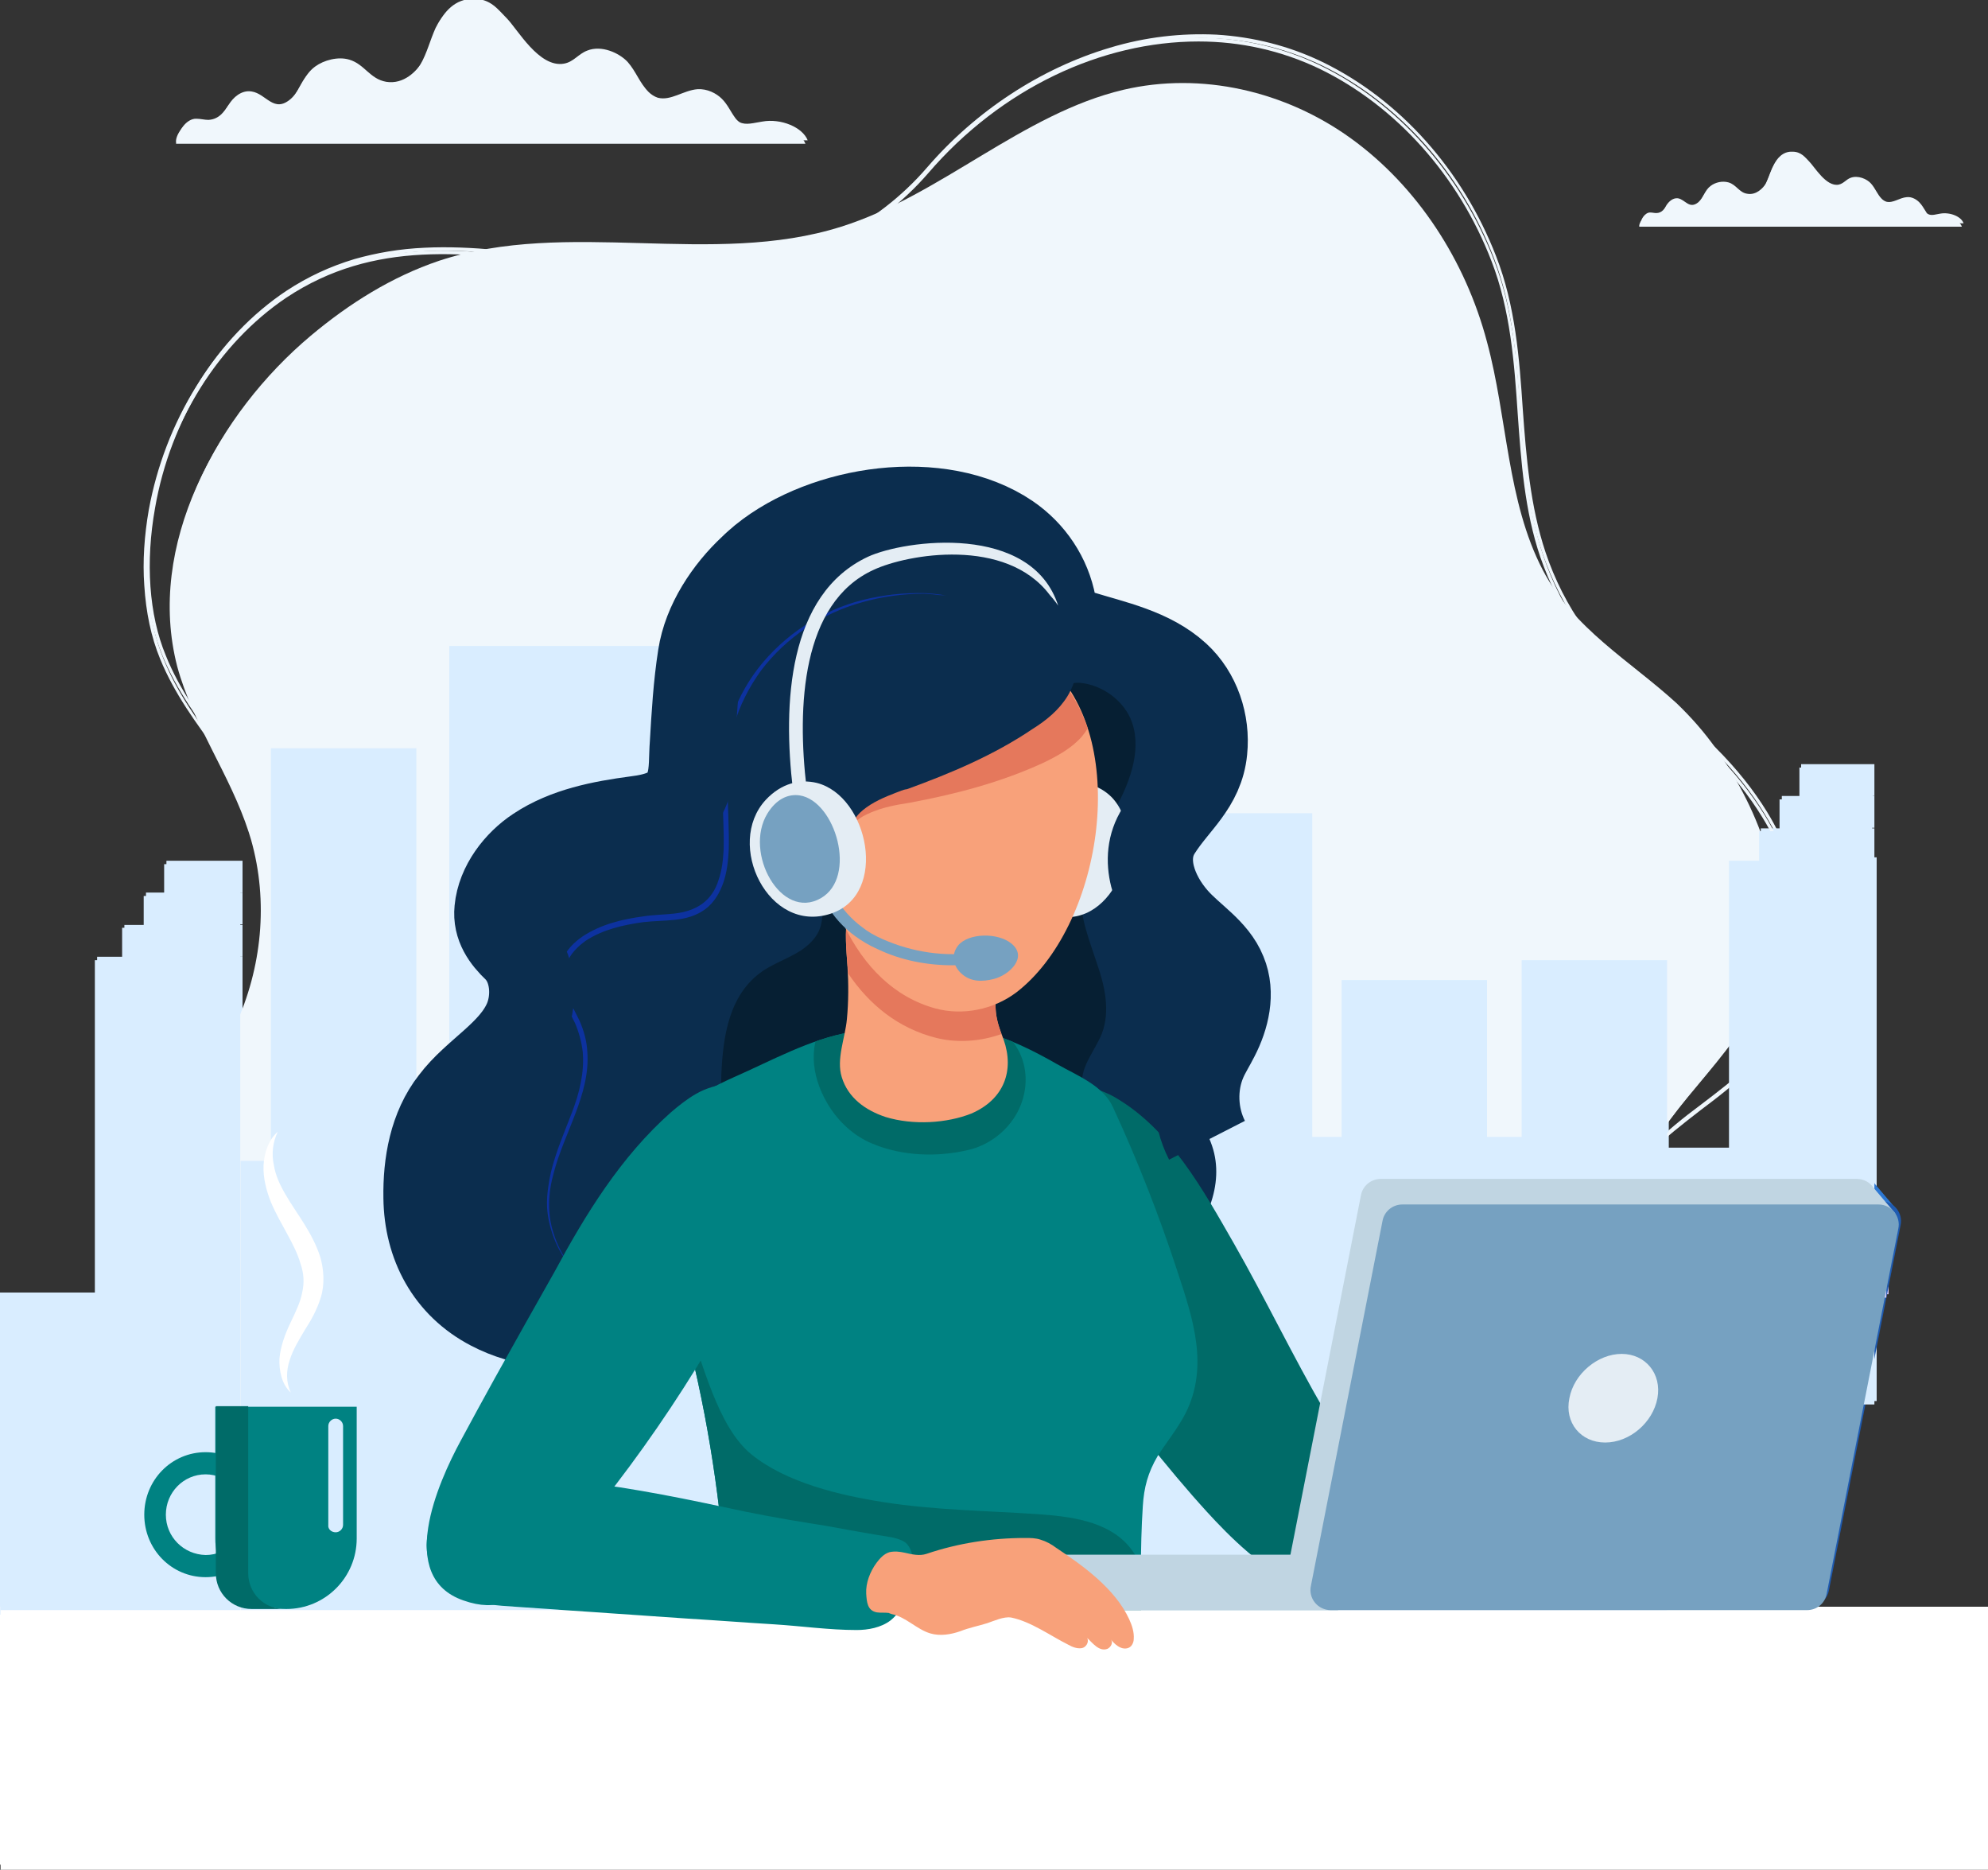 <?xml version="1.0" encoding="utf-8"?>
<!-- Generator: Adobe Illustrator 24.1.2, SVG Export Plug-In . SVG Version: 6.00 Build 0)  -->
<svg version="1.1" xmlns="http://www.w3.org/2000/svg" xmlns:xlink="http://www.w3.org/1999/xlink" x="0px" y="0px"
	 viewBox="0 0 350 329.1" style="enable-background:new 0 0 350 329.1;" xml:space="preserve">
<rect x="0" y="0" width="350" height="329.1" fill="#333333" stroke="none"/>
<style type="text/css">
	.st0{fill:#F0F7FC;}
	.st1{fill:#D9EDFF;}
	.st2{fill:#DBCDFE;}
	.st3{fill:#0B2D4E;}
	.st4{fill:#0D329F;}
	.st5{fill:#061F33;}
	.st6{fill:#5745AD;}
	.st7{fill:#6750B8;}
	.st8{clip-path:url(#SVGID_3_);fill:#5745AD;}
	.st9{clip-path:url(#SVGID_5_);fill:#5745AD;}
	.st10{fill:#2D78D3;}
	.st11{fill:none;stroke:#0B2D4E;stroke-width:15;stroke-miterlimit:10;}
	.st12{fill:#F8A17A;}
	.st13{fill:#E5785C;}
	.st14{fill:#1F5BB1;}
	.st15{fill:#FFFFFF;}
	.st16{fill:#AFCBF6;}
	.st17{fill:#3F91AC;}
	.st18{fill:#006B68;}
	.st19{clip-path:url(#SVGID_7_);fill:#006B68;}
	.st20{fill:#E4EDF4;}
	.st21{fill:#008282;}
	.st22{fill:#76A1C1;}
	.st23{fill:#C0D5E2;}
</style>
<g id="Calque_2_1_">
	<g>
		<path class="st0" d="M101.7,276.9l0.3-0.5c-8.9-5.2-19.2-5.6-29.2-6c-4.1-0.2-8.3-0.3-12.3-0.8c-18.8-2.3-32.6-14.4-37-32.3
			c-4-16.4,0.5-33.9,11.7-45.7c0.6-0.6,1.2-1.2,1.7-1.8c3.9-4.1,7.9-8.3,10.8-13.2c1.8-3.1,3-6.5,3.6-10.1c0.5-3.3,0.4-6.8-0.2-10.4
			c-1.1-6.5-4-13.2-8.3-19.4c-1.1-1.6-2.4-3.3-3.5-4.9c-3.8-5.1-7.7-10.4-10.1-16.4c-3-7.2-3.6-16.5-1.9-26
			C30,73.8,38.8,59.7,50.8,51.8c15.5-10.3,31.9-8,49.3-5.7c7.2,1,14.7,2,22,2c1.9,0,3.8-0.1,5.7-0.2c3.4-0.3,6.7-0.9,10-1.8
			c3.3-0.9,6.5-2.1,9.6-3.6c6.3-3.1,11.9-7.4,16.4-12.6c12.9-15,30.6-23.2,47.6-23.2c7.4,0,14.6,1.6,21.3,4.8
			c13.4,6.5,24.5,18.8,30.3,33.9c3.3,8.5,4,17.8,4.6,26.8c0.6,8.4,1.2,17.1,4,25.3c1.6,4.6,3.9,9.2,6.7,13.2
			c3,4.3,6.5,7.8,10.3,10.5c10.3,7.3,17.4,14.4,22.1,22.1c6.9,11.2,8.4,24.5,4,34.7c-3.1,7.3-9.3,11.9-15.2,16.4
			c-3.1,2.3-6.2,4.8-8.9,7.5c-3,3.1-5.1,6.3-6.4,9.8c-1.1,2.9-1.6,6.2-1.5,10.2c0,4.6,0.9,9.4,1.7,14c1.4,7.8,2.9,15.9,0.2,23.6
			c-1.7,5.1-6,8.7-12.8,10.9c-4.8,1.5-10.6,2.3-17.8,2.4c-2.1,0-4.3,0-6.5,0c-8.4-0.1-17-0.1-25,2.7l0.2,0.6
			c7.8-2.8,16.4-2.7,24.7-2.7c2.1,0,4.3,0,6.5,0c7.3-0.1,13.2-0.9,18-2.5c7-2.3,11.4-6.1,13.2-11.3c2.7-7.9,1.2-16-0.2-23.9
			c-0.8-4.6-1.7-9.3-1.7-13.9c0-3.9,0.5-7.2,1.5-10c2.8-7.6,8.8-12.1,15.1-17c6-4.5,12.1-9.3,15.4-16.7c1.2-2.7,2-5.7,2.3-8.8
			c0.3-2.9,0.3-6-0.1-9.1c-0.8-5.9-3-11.9-6.3-17.3c-4.8-7.8-11.9-14.9-22.3-22.3c-7.4-5.2-13.5-13.8-16.7-23.4
			c-2.7-8.1-3.4-16.8-4-25.1c-0.6-9-1.3-18.3-4.7-27c-5.9-15.2-17-27.6-30.6-34.2c-5.8-2.8-12.1-4.4-18.6-4.8
			c-6.2-0.3-12.5,0.4-18.8,2.3c-12.1,3.6-23.6,11.1-32.2,21.1c-8.8,10.2-21.7,16.7-35.5,17.8c-9.1,0.7-18.5-0.5-27.6-1.8
			c-8.4-1.1-17-2.3-25.3-1.9c-4.5,0.2-8.5,0.9-12.4,2c-4.3,1.3-8.2,3.1-12,5.6c-6,4-11.4,9.6-15.5,16.3c-4.1,6.6-6.9,14-8.3,21.6
			c-0.8,4.6-1.1,9.1-0.8,13.3c0.3,4.8,1.2,9.1,2.8,13c2.5,6.1,6.4,11.4,10.2,16.5c1.2,1.6,2.4,3.2,3.5,4.9
			c9.5,13.5,11.3,28.2,4.9,39.2c-2.8,4.9-6.9,9.1-10.7,13.1c-0.6,0.6-1.1,1.2-1.7,1.8c-5.6,5.9-9.7,13.4-11.8,21.6
			c-2,8.1-2.1,16.6-0.1,24.6c1.1,4.5,2.8,8.8,5.1,12.6c2.3,3.7,5.1,7.1,8.3,9.9c6.5,5.6,14.8,9.2,24.1,10.4c4,0.5,8.3,0.7,12.4,0.8
			C82.7,271.4,93,271.8,101.7,276.9z"/>
	</g>
	<path class="st0" d="M302.2,131.9c7.6,10.8,13.4,25.5,9.4,39s-17,21.8-22.6,34.6c-3.2,7.2-3.3,15.2-3.4,23
		c-0.2,10.2,1.8,21-5.1,29.6c-4.1,5.1-10.2,8.1-16.4,10.1c-12.5,4-25.5,5.8-36.6,13.3c-18.2,12.3-40.6,16.6-62.3,15.3
		c-11-0.7-21.9-2.7-32.4-6c-12.2-3.7-23.1-10.4-35.5-13.9c-21.4-6.1-50.6-6.2-63.1-27.8c-8.4-14.6-11.3-32.5-4.8-48.4
		c3.1-7.5,9.1-13.3,12.4-20.7c4.7-10.2,5.9-21.9,2.8-32.8c-0.1-0.4-0.3-0.9-0.4-1.3c-3.3-10.2-9.8-18.9-12.6-29.2
		C26,95.4,38.4,72.8,54.7,59.1c6.8-5.7,14.3-10.4,22.6-13.2c22.7-7.5,48,1.2,70.8-6c17.5-5.5,31.9-19.9,49.7-24.1
		c13.7-3.2,28.5,0.2,40.1,8.6s20.1,21.4,23.9,35.8c3.6,13.3,3.5,28,9.8,40.1c5.4,10.4,15.4,16,23.6,23.5
		C297.7,126.2,300.1,128.9,302.2,131.9z"/>
	<path class="st0" d="M31.4,24.5c-0.2-1.2,1.4-3.7,3.2-3.6c0.7,0,1.4,0.2,2.1,0.2c1.9-0.1,2.8-1.5,3.6-2.7c0.7-1.2,2.2-2.6,4-2.3
		c2.6,0.4,3.9,3.9,6.9,1.3c1.9-1.7,2.1-4.1,4.3-5.7c1.5-1.1,4-1.8,6-1.2c2.7,0.8,3.6,3.4,6.5,3.9c3.1,0.5,5.4-1.9,6.4-3.6
		c1.2-2.1,1.7-4.3,2.7-6.5c1-2,2.9-4.6,6.4-4.5c2.9,0,4.2,1.9,5.7,3.4c1.9,1.9,5.7,8.8,10.1,8c1.7-0.3,2.5-1.7,4.1-2.3
		c2.5-1,5.6,0.4,7.1,2c1.5,1.7,2.1,3.7,3.7,5.3c0.4,0.4,1,0.8,1.6,1c2.3,0.6,4.5-1.3,7-1.5c1.7-0.1,3.3,0.7,4.3,1.7s1.5,2.2,2.3,3.3
		c0.2,0.3,0.5,0.6,0.8,0.8c1.1,0.6,2.6,0.1,4-0.1c3.3-0.6,7.1,1,8,3.3H31.4V24.5z"/>
	<path class="st0" d="M288.9,39.3c-0.1-0.6,0.7-1.9,1.6-1.9c0.4,0,0.7,0.1,1.1,0.1c1,0,1.5-0.8,1.8-1.4c0.4-0.6,1.1-1.3,2-1.2
		c1.3,0.2,2,2,3.6,0.7c1-0.9,1.1-2.1,2.2-2.9c0.8-0.6,2-0.9,3.1-0.6c1.4,0.4,1.9,1.8,3.3,2c1.6,0.3,2.8-1,3.3-1.8
		c0.6-1.1,0.9-2.2,1.4-3.3c0.5-1,1.5-2.4,3.3-2.3c1.5,0,2.2,1,2.9,1.7c1,1,3,4.5,5.2,4.1c0.9-0.2,1.3-0.9,2.1-1.2
		c1.3-0.5,2.9,0.2,3.6,1c0.8,0.9,1.1,1.9,1.9,2.7c0.2,0.2,0.5,0.4,0.8,0.5c1.2,0.3,2.3-0.7,3.6-0.8c0.9-0.1,1.7,0.4,2.2,0.9
		s0.8,1.1,1.2,1.7c0.1,0.2,0.2,0.3,0.4,0.4c0.6,0.3,1.4,0,2.1-0.1c1.7-0.3,3.7,0.5,4.1,1.7C345.7,39.3,288.9,39.3,288.9,39.3z"/>
	<rect x="17.1" y="168.4" class="st1" width="25.6" height="115.2"/>
	<rect x="42.7" y="203.7" class="st1" width="38.6" height="79.9"/>
	<rect x="0" y="227.5" class="st1" width="32.7" height="56.1"/>
	<rect x="21.9" y="162.8" class="st1" width="20.8" height="5.6"/>
	<rect x="25.7" y="157.1" class="st1" width="17" height="5.6"/>
	<rect x="29.3" y="151.5" class="st1" width="13.4" height="5.6"/>
	<g>
		<rect x="118.1" y="168.4" class="st1" width="25.6" height="115.2"/>
		<rect x="48.1" y="131.1" class="st1" width="25.6" height="152.5"/>
		<rect x="143.7" y="239" class="st1" width="51.2" height="44.6"/>
		<rect x="79.5" y="113.1" class="st1" width="51.4" height="170.5"/>
		<rect x="122.9" y="162.8" class="st1" width="20.8" height="5.6"/>
		<rect x="126.7" y="157.1" class="st1" width="17" height="5.6"/>
		<rect x="130.3" y="151.5" class="st1" width="13.4" height="5.6"/>
	</g>
	<g>
		<rect x="167.2" y="168.4" class="st1" width="25.6" height="115.2"/>
		<rect x="141.5" y="187.9" class="st1" width="25.6" height="95.7"/>
		<rect x="192.8" y="142.5" class="st1" width="38.6" height="141.1"/>
		<rect x="172" y="162.8" class="st1" width="20.8" height="5.6"/>
		<rect x="175.8" y="157.1" class="st1" width="17" height="5.6"/>
		<rect x="179.4" y="151.5" class="st1" width="13.4" height="5.6"/>
	</g>
	<rect x="268.2" y="168.4" class="st1" width="25.6" height="115.2"/>
	<rect x="304.8" y="150.9" class="st1" width="25.6" height="95.7"/>
	<rect x="236.6" y="171.9" class="st1" width="25.6" height="111.7"/>
	<rect x="229.6" y="199.5" class="st1" width="51.4" height="84.1"/>
	<rect x="310" y="145.8" class="st1" width="20" height="5.6"/>
	<rect x="311.7" y="222.2" class="st2" width="20.8" height="5.6"/>
	<rect x="313.7" y="140.1" class="st1" width="16.3" height="5.6"/>
	<rect x="317.1" y="134.5" class="st1" width="12.9" height="5.6"/>
	<rect x="149.7" y="198.7" class="st2" width="33.7" height="5.6"/>
	<rect x="149.7" y="218.8" class="st2" width="33.7" height="5.6"/>
	<rect x="149.7" y="239" class="st2" width="33.7" height="5.6"/>
	<rect x="289.6" y="202" class="st1" width="33.7" height="5.6"/>
	<rect x="289.6" y="222.2" class="st2" width="33.7" height="5.6"/>
	<path class="st3" d="M103.7,233.5c9.7,3.4,21.3,3.1,30.1-2.6c8.6-5.5,16.5-9.5,27.1-9.4c9.5,0.2,17.4,5.3,26.6,6.4
		c7.3,0.9,14.7-2.3,20-7.4c5.2-5,8.6-12.6,6.3-19.4c-1.2-3.6-3.7-6.5-5.2-10c-3.4-8,5.5-12.8,3.3-21.2c-1.9-7.1-9.7-12.2-9.6-19.6
		c0.1-5.4,4.3-9.6,5.7-14.6c1.5-5,1.2-10.7-1.5-15.3c-1.9-3.4-5-6.2-8.6-7.7c-3.2-1.4-6.8-1.4-9.3-4.2c-4.4-5-6.1-10.5-12.2-14.1
		c-5.2-3.1-12-3.3-17.9-2.8c-13.1,1.2-25.9,8.1-33.3,19.2c-2.6,3.9-4.5,7.9-4.6,12.6c-0.1,5.1-0.1,10.2-3.2,14.5
		c-2.6,3.6-6.8,5.8-11,7.4c-4.2,1.6-8.5,3-12.2,5.5c-3.7,2.6-6.6,6.8-6.1,11.3c0.4,3.7,2.9,7,3.3,10.7c0.6,6.8-5.9,11.7-9.9,17.2
		c-5.6,7.7-6.6,18.6-2.3,27.1c4.9,9.8,13.8,12.1,23.1,15.8C102.8,233.2,103.2,233.4,103.7,233.5z"/>
	<g>
		<path class="st4" d="M173.9,106.7c-3.2-1.9-6.9-2.7-10.6-2.9c-3.7-0.1-7.4,0.3-11,1.2c-7.2,1.8-13.8,6.1-18.4,12
			c-2.3,3-4,6.3-5.1,9.9c-1,3.6-1.3,7.4-1.2,11.1c0,3.7,0.3,7.4,0.2,11c-0.1,1.8-0.3,3.6-0.9,5.3c-0.5,1.7-1.5,3.2-2.9,4.2
			s-3.1,1.5-4.9,1.7s-3.6,0.2-5.5,0.5c-3.7,0.5-7.4,1.4-10.6,3.5c-1.6,1.1-3,2.5-3.7,4.4s-0.6,3.9-0.1,5.7c0.6,1.9,1.6,3.4,2.4,5.1
			c0.7,1.6,1.2,3.4,1.4,5.2c0.3,3.6-0.6,7.2-1.9,10.6c-1.3,3.4-2.8,6.8-3.7,10.5c-0.4,1.8-0.7,3.7-0.7,5.5c0,1.9,0.4,3.7,1,5.5
			c1.2,3.5,3.5,6.6,6.4,8.8c-2.9-2.3-5.1-5.4-6.2-8.9c-1.2-3.5-1-7.3,0-10.8c0.9-3.5,2.5-6.9,3.8-10.4c1.3-3.4,2.4-7.1,2.1-10.9
			c-0.1-1.9-0.6-3.7-1.4-5.5c-0.8-1.7-1.8-3.3-2.3-5c-0.4-1.7-0.5-3.5,0.1-5.1s1.9-2.9,3.3-3.9c3-2,6.6-2.8,10.2-3.3
			c1.8-0.2,3.6-0.2,5.5-0.4s3.8-0.7,5.4-1.9s2.6-3,3.2-4.8s0.8-3.7,0.9-5.6c0.1-3.7-0.2-7.4-0.2-11.1c-0.1-3.7,0.1-7.3,1.1-10.8
			s2.7-6.8,4.8-9.7c4.4-5.8,10.8-10.1,17.8-12c3.5-1,7.2-1.5,10.9-1.5C167,104.1,170.7,104.9,173.9,106.7z"/>
	</g>
	<path class="st5" d="M127.4,188.4c-0.3,8.3,1.6,14.6,9.2,18.7c6.1,3.3,13.3,4.4,20,4.5c11.2,0.3,23.8-2.6,32.2-10.5
		c1.5-1.4,3-3.2,3.1-5.3c0.1-1.9-0.9-3.7-1-5.6c-0.2-3.2,2.3-5.9,3.5-8.9c1.5-4,0.5-8.4-0.9-12.4c-1.3-4-3-8.1-2.8-12.3
		c0.3-5.5,3.6-10.3,6.2-15.1s4.7-10.7,2.5-15.7c-1.5-3.3-5-5.8-8.7-6.2c-3.8-0.4-7.3,4-9.7,6.4c-3.3,3.2-7,6.1-10.9,8.5
		c-5.5,3.3-11.5,5.8-16.6,9.6c-3.1,2.3-6.5,5.5-7.9,9.1c-1.7,4.1,1.3,8.1-2.3,11.9c-2.3,2.5-5.8,3.3-8.6,5.2
		C128.7,174.4,127.7,181.9,127.4,188.4z"/>
	<path class="st6" d="M189.5,235.1c-7.9-12.2-12.8-27.1-5.9-40.8c0.7-1.4,1.5-2.9,3-3.4c3.2-1.1,7.5,0.1,10.2,1.7
		c9.6,5.6,15.4,16.2,20.8,25.6c5.6,9.8,10.4,19.9,16.1,29.7c2.3,4,4.6,8,5.8,12.4c1.1,3.8,1.2,8.3-0.3,12
		c-6.3,16.3-23.6-3.7-28.9-9.7C202.7,254,195.7,244.7,189.5,235.1z"/>
	<g>
		<g>
			<path id="SVGID_1_" class="st7" d="M118.1,221.5c-2.3-9.6-3.4-19.4,1.7-26c2.3-3,6.5-5,9.8-6.5c6.6-2.9,13.4-6.7,20.4-7.9
				c7.5-1.3,15.7-2.1,23.2-0.2c4.7,1.2,9.1,3.4,13.3,5.8c3.7,2.1,8.2,3.8,9.9,7.7c4.3,9.3,8.1,19,11.3,28.8c2.7,8.2,5.6,16.7,1.4,25
				c-1.4,2.7-3.3,5-4.9,7.5c-1.7,2.9-2.4,5.5-2.6,8.8c-0.5,7.5-0.3,15-0.3,22.5c0,2.2,0,4.4-1,6.4c-1.9,3.8-6.9,3.9-10.6,3.9
				c-12.1,0-24.1,0-36.2-0.1c-5,0-8.9,0.6-13.6,1.6c-4,0.8-7.4-1.2-9.3-4.9c-1.8-3.5-1.9-7.6-2.1-11.5c-0.8-15.3-2.9-30.5-6.5-45.3
				C121.2,232.8,119.4,227.3,118.1,221.5z"/>
		</g>
		<g>
			<defs>
				<path id="SVGID_2_" d="M118.1,221.5c-2.3-9.6-3.4-19.4,1.7-26c2.3-3,6.5-5,9.8-6.5c6.6-2.9,13.4-6.7,20.4-7.9
					c7.5-1.3,15.7-2.1,23.2-0.2c4.7,1.2,9.1,3.4,13.3,5.8c3.7,2.1,8.2,3.8,9.9,7.7c4.3,9.3,8.1,19,11.3,28.8
					c2.7,8.2,5.6,16.7,1.4,25c-1.4,2.7-3.3,5-4.9,7.5c-1.7,2.9-2.4,5.5-2.6,8.8c-0.5,7.5-0.3,15-0.3,22.5c0,2.2,0,4.4-1,6.4
					c-1.9,3.8-6.9,3.9-10.6,3.9c-12.1,0-24.1,0-36.2-0.1c-5,0-8.9,0.6-13.6,1.6c-4,0.8-7.4-1.2-9.3-4.9c-1.8-3.5-1.9-7.6-2.1-11.5
					c-0.8-15.3-2.9-30.5-6.5-45.3C121.2,232.8,119.4,227.3,118.1,221.5z"/>
			</defs>
			<clipPath id="SVGID_3_">
				<use xlink:href="#SVGID_2_"  style="overflow:visible;"/>
			</clipPath>
			<path class="st8" d="M146,193.6c-2.8-4.8-3.5-10.7,0.2-15.3c1.7-2.1,4.7-2.3,7.3-2.4c5.1-0.1,10.1,0.4,15.1,1.6
				c4.7,1.1,9.5,3,11.5,7.7c1.5,3.5,1,7.6-1,10.8c-1.8,2.9-4.8,5.1-8.2,5.9c-5.4,1.3-11.7,1.1-16.9-1.1
				C150.8,199.4,147.9,196.8,146,193.6z"/>
		</g>
		<g>
			<defs>
				<path id="SVGID_4_" d="M118.1,221.5c-2.3-9.6-3.4-19.4,1.7-26c2.3-3,6.5-5,9.8-6.5c6.6-2.9,13.4-6.7,20.4-7.9
					c7.5-1.3,15.7-2.1,23.2-0.2c4.7,1.2,9.1,3.4,13.3,5.8c3.7,2.1,8.2,3.8,9.9,7.7c4.3,9.3,8.1,19,11.3,28.8
					c2.7,8.2,5.6,16.7,1.4,25c-1.4,2.7-3.3,5-4.9,7.5c-1.7,2.9-2.4,5.5-2.6,8.8c-0.5,7.5-0.3,15-0.3,22.5c0,2.2,0,4.4-1,6.4
					c-1.9,3.8-6.9,3.9-10.6,3.9c-12.1,0-24.1,0-36.2-0.1c-5,0-8.9,0.6-13.6,1.6c-4,0.8-7.4-1.2-9.3-4.9c-1.8-3.5-1.9-7.6-2.1-11.5
					c-0.8-15.3-2.9-30.5-6.5-45.3C121.2,232.8,119.4,227.3,118.1,221.5z"/>
			</defs>
			<clipPath id="SVGID_5_">
				<use xlink:href="#SVGID_4_"  style="overflow:visible;"/>
			</clipPath>
			<path class="st9" d="M113.8,265.5c0-7.4,0.1-14.7,0.1-22.1c0-2.6-1.7-18.2,2.3-18c0.4,0,0.8,0.2,1.2,0.5c2,1.4,3,3.8,3.9,6.1
				c2.9,7.1,5.3,18.4,11.4,23.4c6.2,5,15.6,7.2,23.3,8.4c8.9,1.4,18,1.5,27,2.1c5.8,0.4,12.3,1.2,16.1,5.6c2.7,3.2,4.1,7.9,5.6,11.7
				c1.3,3.4,2.3,7.4-0.3,10.4c-1.1,1.3-2.6,2.2-4.2,2.9c-5.6,2.7-11.8,4-17.9,5c-17.2,2.9-34.7,3.5-52.1,2.6
				c-3.7-0.2-7.8-0.5-10.5-3.1c-2-1.9-3-4.6-3.7-7.3C113.7,284.5,113.7,275,113.8,265.5z"/>
		</g>
	</g>
	<path class="st10" d="M196,139.7c6.6,6.8,0.6,23.3-9.9,20.9c-11.3-2.6-9.6-20.1,0.6-23C190.8,136.5,193.9,137.6,196,139.7z"/>
	<path class="st11" d="M106.2,232.4c-6.6,0.8-13.5,0.3-19.4-2.8c-7.5-3.9-11.3-11.1-11.4-19.4c-0.1-6,1-12.3,4.7-17
		c3.9-5.2,10.5-8.4,13-14.4c1.6-3.9,1.2-9.2-1.9-12.3c-2-1.9-3.6-4.1-3.3-7c0.4-4.3,3.5-8.3,7-10.6c5.1-3.4,11.4-4.6,17.4-5.4
		c4-0.5,8.1-1.6,9.3-6c0.7-2.3,0.5-4.8,0.7-7.2c0.3-5.1,0.6-10.3,1.4-15.4c0.9-5.9,4.7-11.6,9-15.6c0.6-0.6,1.2-1.1,1.9-1.7
		c11-8.9,31.3-12,43.4-3.8c4.1,2.8,7,7.1,7.9,12c0.6,3.3,1.5,4,4.7,5c5.8,1.8,12.4,3.1,17.1,7.4c3.6,3.3,5.3,8.4,4.8,13.3
		c-0.6,6.2-5,9.2-8.1,14.1c-3.2,5-0.7,11.3,3,15.5c2.8,3.2,6.9,5.5,8.5,9.5c1.5,3.6,0.5,7.8-1.3,11.3c-0.7,1.4-1.6,2.8-2.2,4.2
		c-1.9,4.4-1.7,9.7,0.5,14"/>
	<path class="st7" d="M87.5,242c-2,3.6-4,7.3-6,11c-4,7.4-11.4,24,0.5,28.1c6,2.1,9.4,0,13.4-4.3c15-16.5,27.7-35,37.8-54.8
		c3.8-7.4,13.8-26.6,1.6-31c-3.8-1.4-8.3-1.1-11.8,0.9c-1.6,0.9-3.1,2.1-4.5,3.3c-8.8,7.8-15,17.9-20.5,28.1
		C94.5,229.5,91,235.7,87.5,242z"/>
	<path class="st12" d="M156.3,196c-3.6-1.2-6.6-3.4-7.7-7c-1-3.2,0.6-6.9,0.9-10.2c0.3-3.1,0.3-6.3,0.1-9.4c-0.2-2.9-0.5-5.9,0-8.8
		c0.3-1.7,1.2-1.4,2.8-2c1.7-0.7,3.5-0.7,5.4-0.7c3.7,0,13.4-0.3,15.7,3c1.1,1.5,1.1,3.4,1.2,5.2c0.1,2.2,0.4,4.9,0.8,8
		c0.2,1.3,0.1,2.7,0.3,4c0.2,1.5,0.8,2.9,1.3,4.3c1.9,5.4,0.1,10.5-5.7,13C167.1,197.1,161.1,197.5,156.3,196z"/>
	<path class="st13" d="M149.5,160.6c0.3-1.7,1.2-1.4,2.8-2c1.7-0.7,3.5-0.7,5.4-0.7c3.7,0,13.4-0.3,15.7,3c1.1,1.5,1.1,3.4,1.2,5.2
		c0.1,2.2,0.4,4.9,0.8,8c0.2,1.3,0.1,2.7,0.3,4c0.2,1.1,0.5,2.2,0.9,3.3c-3.6,1.3-7.7,1.6-11.4,0.7c-6.8-1.7-11.9-5.9-15.6-11.4
		c0-0.4,0-0.9-0.1-1.3C149.4,166.5,149.1,163.5,149.5,160.6z"/>
	<path class="st12" d="M144.1,139.4c0-5,0.7-9.7,2-13.6c5.5-16.9,26.6-21.1,39.3-8.9c14.1,13.5,8.7,45.8-6.2,57.2
		c-4,3-9.4,4.1-14.2,2.8C150.4,172.9,144,154.9,144.1,139.4z"/>
	<path class="st12" d="M146.9,139.8c-6.5-3.5-8.5,5.4-7.4,9.9c0.5,1.8,1.2,3.6,2.3,5.2c1.5,2,6,5.4,8.5,3.2c1.2-1,1.3-2.7,1.3-4.3
		C151.8,149.6,151.3,142.2,146.9,139.8z"/>
	<g>
		<path class="st14" d="M168,169.3c1.6,0,3.2-0.1,4.8-0.4l-0.3-1.9c-5.8,0.9-11.6,0-16.8-2.3c-1.4-0.6-2.6-1.3-3.6-2.1
			c-1.9-1.4-3.5-3.2-4.7-5.2l-1.7,1c1.3,2.3,3.1,4.3,5.2,5.8c1.1,0.8,2.4,1.6,4,2.3C159,168.4,163.5,169.3,168,169.3z"/>
	</g>
	<g>
		<path class="st14" d="M178.5,165.5c-2.4-2-7.6-1.9-9.4,0.3c-1.3,1.6-0.9,3.6,0.5,4.9c1.7,1.6,3.8,1.5,5.8,1
			C178.1,171,181.3,167.9,178.5,165.5z"/>
	</g>
	<path class="st13" d="M144.1,126.5c5.8-17.8,28-22.2,41.3-9.4c2.9,2.8,5.1,6.4,6.5,10.5c-0.3,0.5-0.6,0.9-1,1.4
		c-1.8,2.1-4.4,3.5-6.9,4.7c-7.4,3.4-15.4,5.5-23.5,7c-0.6,0.1-1.2,0.2-1.8,0.3c-2.2,0.4-4.4,1-6.4,2.1c-5.5,3.2-3.1,10.3-7.1,13.4
		c-0.4,0.3-0.7,0.5-1.1,0.6c-1.5-5.3-2.2-10.9-2.1-16.3C142,135.6,142.8,130.6,144.1,126.5z"/>
	<path class="st3" d="M158.1,138.9c-2.1,0.8-4.2,1.7-5.9,3.1c-4.9,4.1-1.4,10.7-4.9,14.4c-3.1,3.3-7.7-1.1-8.9-4.1
		c-2.2-5.6-2.1-11.8-1.9-17.8c0.1-3.4,0.2-6.8,1.2-10c1.1-3.5,3.2-6.6,5.7-9.3c7.2-7.8,18-11.8,28.6-11.1
		c8.2,0.5,22.6,7.4,16.2,17.9c-1.5,2.4-3.7,4.2-6.1,5.7c-6.8,4.6-14.4,7.8-22.1,10.6C159.3,138.5,158.7,138.7,158.1,138.9z"/>
	<path class="st10" d="M144.2,137.2c9.1,2.3,12.7,19.6,2.5,23c-11,3.7-18.7-12.2-11.5-20C138,137.2,141.2,136.5,144.2,137.2z"/>
	<path class="st14" d="M141.2,139.4c6.3,1,10.2,14.4,3.7,18.1c-7,4-13.6-8-9.4-14.9C137,140,139.2,139.1,141.2,139.4z"/>
	<g>
		<path class="st10" d="M139.9,138.4l2.4-0.3c-1.7-14.3-0.9-32.6,11.8-38.4c6-2.8,23.3-5.8,31,4.4c0.9,1,1.5,1.9,1.5,1.9
			c-4.7-14.6-27-11.6-33.5-8.6C139,104,138.2,123.3,139.9,138.4z"/>
	</g>
	<rect y="282.8" class="st15" width="350" height="45.4"/>
	<rect x="186" y="273.1" class="st10" width="49.9" height="9.8"/>
	<path class="st10" d="M227.3,274l12.6-64.2c0.3-1.7,1.8-2.9,3.5-2.9h83.8c1.2,0,2.3,0.6,2.9,1.5l0,0l3.9,4.6l-3.4-0.8l-12.4,63.2
		c-0.3,1.7-1.8,2.9-3.5,2.9h-83.8C228.6,278.3,226.9,276.2,227.3,274z"/>
	<path class="st14" d="M318.5,282.8h-83.8c-2.3,0-4-2.1-3.5-4.3l12.6-64.2c0.3-1.7,1.8-2.9,3.5-2.9h83.8c2.3,0,4,2.1,3.5,4.3
		L322,279.9C321.7,281.6,320.2,282.8,318.5,282.8z"/>
	<path class="st16" d="M292.1,245.5c-0.8,4.3-4.9,7.8-9.2,7.8c-4.3,0-7.2-3.5-6.3-7.8c0.8-4.3,5-7.8,9.2-7.8
		C290.1,237.7,292.9,241.2,292.1,245.5z"/>
	<path class="st17" d="M334.7,214.4"/>
	<g>
		<g>
			<path class="st15" d="M51.6,244.5c-0.9-1.9-0.8-3.9-0.2-5.7c0.6-1.9,1.6-3.5,2.6-5.2c1.1-1.7,2.2-3.6,2.9-5.9
				c0.7-2.3,0.5-4.9-0.1-7c-1.4-4.4-4.2-7.7-6.1-11c-1-1.7-1.8-3.4-2.1-5.3c-0.4-1.9-0.2-3.9,0.7-5.8c-1.6,1.4-2.4,3.7-2.5,5.9
				s0.5,4.5,1.3,6.5c1.7,4,4.2,7.3,5.2,10.8c0.6,1.7,0.7,3.4,0.3,5.1c-0.3,1.7-1.2,3.5-2.1,5.4c-0.9,1.9-1.7,4-1.9,6.2
				C49.5,240.6,50,243.1,51.6,244.5z"/>
		</g>
	</g>
	<path class="st10" d="M50.7,282.6L50.7,282.6c6.9,0,12.4-5.6,12.4-12.4V247H38.3v23.2C38.3,277,43.8,282.6,50.7,282.6z"/>
	<path class="st10" d="M25.7,266c0,6.1,4.8,11,10.8,11s10.8-4.9,10.8-11s-4.8-11-10.8-11C30.6,255,25.7,259.9,25.7,266z M29.6,266
		c0-3.9,3.1-7.1,7-7.1c3.8,0,7,3.2,7,7.1s-3.1,7.1-7,7.1C32.7,273,29.6,269.9,29.6,266z"/>
	<path class="st1" d="M59.4,269.1L59.4,269.1c0.7,0,1.3-0.6,1.3-1.3v-17.4c0-0.7-0.6-1.3-1.3-1.3l0,0c-0.7,0-1.3,0.6-1.3,1.3v17.4
		C58.1,268.5,58.7,269.1,59.4,269.1z"/>
	<path class="st14" d="M44,247v29.4c0,3.5,2.8,6.3,6.3,6.3h-5.7c-3.5,0-6.3-2.8-6.3-6.3V247H44z"/>
	<path class="st7" d="M145.9,268c-1-0.2-2-0.3-3.1-0.5c-5-0.8-9.9-1.7-14.9-2.8c-9.8-2.1-19.6-4-29.6-4.9c-1.1-0.1-2.1-0.2-3.2-0.3
		c-4.5-0.3-9.1-0.4-13.2,1.7s-7.3,7.2-6.3,12c0.7,3.4,3.3,6,6.2,7.3c2.9,1.3,6.1,1.5,9.2,1.7c10.2,0.7,20.3,1.4,30.5,2.1
		c5,0.3,10.1,0.7,15.1,1c4.8,0.3,9.7,1,14.5,1c2,0,4.3-0.4,6-1.7c2.4-1.9,3.8-5.9,4-9.1c0.1-1.6-0.2-3.6-1.4-4.6
		c-0.7-0.5-1.5-0.7-2.3-0.9C153.6,269.4,149.8,268.7,145.9,268z"/>
	<path class="st12" d="M157.3,283.5c2.5,0.5,4.4,2.7,6.8,3.4c1.7,0.5,3.6,0.2,5.3-0.4c1.5-0.6,3.1-0.9,4.7-1.4
		c1.2-0.4,2.9-1.2,4.2-1c3.5,0.7,6.9,3.2,10.1,4.8c0.7,0.4,1.5,0.7,2.3,0.6s1.4-1.1,1-1.8c0.9,0.8,2.1,2.5,3.6,1.9
		c0.6-0.3,1-1.1,0.6-1.6c0.5,0.6,1,1.1,1.7,1.4s1.6,0.2,2-0.5c0.2-0.3,0.3-0.7,0.3-1c0.1-1.2-0.3-2.4-0.8-3.5
		c-2.5-5.4-8.1-9.4-12.9-12.6c-0.8-0.6-1.7-1.1-2.7-1.4c-0.9-0.3-1.8-0.3-2.7-0.3c-5.9,0-11.8,0.9-17.4,2.8
		c-1.2,0.4-2.5,0.1-3.8-0.2c-0.9-0.2-1.8-0.3-2.7-0.1c-1,0.3-1.7,1.1-2.3,1.9c-1.1,1.5-1.9,3.5-1.8,5.4c0.1,1.5,0.2,3,1.9,3.3
		c0.7,0.1,1.4,0,2.1,0.1C157,283.4,157.2,283.4,157.3,283.5z"/>
</g>
<g id="Calque_3">
	<g>
		<path class="st0" d="M101.3,277.5l0.3-0.5c-8.9-5.2-19.2-5.6-29.2-6c-4.1-0.2-8.3-0.3-12.3-0.8c-18.8-2.3-32.6-14.4-37-32.3
			c-4-16.4,0.5-33.9,11.7-45.7c0.6-0.6,1.2-1.2,1.7-1.8c3.9-4.1,7.9-8.3,10.8-13.2c1.8-3.1,3-6.5,3.6-10.1c0.5-3.3,0.4-6.8-0.2-10.4
			c-1.1-6.5-4-13.2-8.3-19.4c-1.1-1.6-2.4-3.3-3.5-4.9c-3.8-5.1-7.7-10.4-10.1-16.4c-3-7.2-3.6-16.5-1.9-26
			c2.8-15.6,11.6-29.6,23.5-37.6c15.5-10.3,31.9-8,49.3-5.7c7.2,1,14.7,2,22,2c1.9,0,3.8-0.1,5.7-0.2c3.4-0.3,6.7-0.9,10-1.8
			c3.3-0.9,6.5-2.1,9.6-3.6c6.3-3.1,11.9-7.4,16.4-12.6C176.3,15.5,194,7.3,211,7.3c7.4,0,14.6,1.6,21.3,4.8
			c13.4,6.5,24.5,18.8,30.3,33.9c3.3,8.5,4,17.8,4.6,26.8c0.6,8.4,1.2,17.1,4,25.3c1.6,4.6,3.9,9.2,6.7,13.2
			c3,4.3,6.5,7.8,10.3,10.5c10.3,7.3,17.4,14.4,22.1,22.1c6.9,11.2,8.4,24.5,4,34.7c-3.1,7.3-9.3,11.9-15.2,16.4
			c-3.1,2.3-6.2,4.8-8.9,7.5c-3,3.1-5.1,6.3-6.4,9.8c-1.1,2.9-1.6,6.2-1.5,10.2c0,4.6,0.9,9.4,1.7,14c1.4,7.8,2.9,15.9,0.2,23.6
			c-1.7,5.1-6,8.7-12.8,10.9c-4.8,1.5-10.6,2.3-17.8,2.4c-2.1,0-4.3,0-6.5,0c-8.4-0.1-17-0.1-25,2.7l0.2,0.6
			c7.8-2.8,16.4-2.7,24.7-2.7c2.1,0,4.3,0,6.5,0c7.3-0.1,13.2-0.9,18-2.5c7-2.3,11.4-6.1,13.2-11.3c2.7-7.9,1.2-16-0.2-23.9
			c-0.8-4.6-1.7-9.3-1.7-13.9c0-3.9,0.5-7.2,1.5-10c2.8-7.6,8.8-12.1,15.1-17c6-4.5,12.1-9.3,15.4-16.7c1.2-2.7,2-5.7,2.3-8.8
			c0.3-2.9,0.3-6-0.1-9.1c-0.8-5.9-3-11.9-6.3-17.3c-4.8-7.8-11.9-14.9-22.3-22.3c-7.4-5.2-13.5-13.8-16.7-23.4
			c-2.7-8.1-3.4-16.8-4-25.1c-0.6-9-1.3-18.3-4.7-27c-5.9-15.2-17-27.6-30.6-34.2c-5.8-2.8-12.1-4.4-18.6-4.8
			c-6.2-0.3-12.5,0.4-18.8,2.3c-12.1,3.6-23.6,11.1-32.2,21.1c-8.8,10.2-21.7,16.7-35.5,17.8c-9.1,0.7-18.5-0.5-27.6-1.8
			c-8.4-1.1-17-2.3-25.3-1.9c-4.5,0.2-8.5,0.9-12.4,2c-4.3,1.3-8.2,3.1-12,5.6c-6,4-11.4,9.6-15.5,16.3c-4.1,6.6-6.9,14-8.3,21.6
			c-0.8,4.6-1.1,9.1-0.8,13.3c0.3,4.8,1.2,9.1,2.8,13c2.5,6.1,6.4,11.4,10.2,16.5c1.2,1.6,2.4,3.2,3.5,4.9
			c9.5,13.5,11.3,28.2,4.9,39.2c-2.8,4.9-6.9,9.1-10.7,13.1c-0.6,0.6-1.1,1.2-1.7,1.8c-5.6,5.9-9.7,13.4-11.8,21.6
			c-2,8.1-2.1,16.6-0.1,24.6c1.1,4.5,2.8,8.8,5.1,12.6c2.3,3.7,5.1,7.1,8.3,9.9c6.5,5.6,14.8,9.2,24.1,10.4c4,0.5,8.3,0.7,12.4,0.8
			C82.4,272,92.6,272.4,101.3,277.5z"/>
	</g>
	<path class="st0" d="M301.8,132.5c7.6,10.8,13.4,25.5,9.4,39c-4,13.5-17,21.8-22.6,34.6c-3.2,7.2-3.3,15.2-3.4,23
		c-0.2,10.2,1.8,21-5.1,29.6c-4.1,5.1-10.2,8.1-16.4,10.1c-12.5,4-25.5,5.8-36.6,13.3c-18.2,12.3-40.6,16.6-62.3,15.3
		c-11-0.7-21.9-2.7-32.4-6c-12.2-3.7-23.1-10.4-35.5-13.9c-21.4-6.1-50.6-6.2-63.1-27.8c-8.4-14.6-11.3-32.5-4.8-48.4
		c3.1-7.5,9.1-13.3,12.4-20.7c4.7-10.2,5.9-21.9,2.8-32.8c-0.1-0.4-0.3-0.9-0.4-1.3c-3.3-10.2-9.8-18.9-12.6-29.2
		C25.7,96,38.1,73.4,54.4,59.7C61.2,54,68.7,49.2,77,46.5c22.7-7.5,48,1.2,70.8-6c17.5-5.5,31.9-19.9,49.7-24.1
		c13.7-3.2,28.5,0.2,40.1,8.6c11.6,8.4,20.1,21.4,23.9,35.8c3.6,13.3,3.5,28,9.8,40.1c5.4,10.4,15.4,16,23.6,23.5
		C297.4,126.8,299.7,129.5,301.8,132.5z"/>
	<path class="st0" d="M31,25.1c-0.2-1.2,1.4-3.7,3.2-3.6c0.7,0,1.4,0.2,2.1,0.2c1.9-0.1,2.8-1.5,3.6-2.7c0.7-1.2,2.2-2.6,4-2.3
		c2.6,0.4,3.9,3.9,6.9,1.3c1.9-1.7,2.1-4.1,4.3-5.7c1.5-1.1,4-1.8,6-1.2c2.7,0.8,3.6,3.4,6.5,3.9c3.1,0.5,5.4-1.9,6.4-3.6
		c1.2-2.1,1.7-4.3,2.7-6.5c1-2,2.9-4.6,6.4-4.5c2.9,0,4.2,1.9,5.7,3.4c1.9,1.9,5.7,8.8,10.1,8c1.7-0.3,2.5-1.7,4.1-2.3
		c2.5-1,5.6,0.4,7.1,2c1.5,1.7,2.1,3.7,3.7,5.3c0.4,0.4,1,0.8,1.6,1c2.3,0.6,4.5-1.3,7-1.5c1.7-0.1,3.3,0.7,4.3,1.7
		c1,1,1.5,2.2,2.3,3.3c0.2,0.3,0.5,0.6,0.8,0.8c1.1,0.6,2.6,0.1,4-0.1c3.3-0.6,7.1,1,8,3.3H31z"/>
	<path class="st0" d="M288.6,39.9c-0.1-0.6,0.7-1.9,1.6-1.9c0.4,0,0.7,0.1,1.1,0.1c1,0,1.5-0.8,1.8-1.4c0.4-0.6,1.1-1.3,2-1.2
		c1.3,0.2,2,2,3.6,0.7c1-0.9,1.1-2.1,2.2-2.9c0.8-0.6,2-0.9,3.1-0.6c1.4,0.4,1.9,1.8,3.3,2c1.6,0.3,2.8-1,3.3-1.8
		c0.6-1.1,0.9-2.2,1.4-3.3c0.5-1,1.5-2.4,3.3-2.3c1.5,0,2.2,1,2.9,1.7c1,1,3,4.5,5.2,4.1c0.9-0.2,1.3-0.9,2.1-1.2
		c1.3-0.5,2.9,0.2,3.6,1c0.8,0.9,1.1,1.9,1.9,2.7c0.2,0.2,0.5,0.4,0.8,0.5c1.2,0.3,2.3-0.7,3.6-0.8c0.9-0.1,1.7,0.4,2.2,0.9
		c0.5,0.5,0.8,1.1,1.2,1.7c0.1,0.2,0.2,0.3,0.4,0.4c0.6,0.3,1.4,0,2.1-0.1c1.7-0.3,3.7,0.5,4.1,1.7H288.6z"/>
	<rect x="16.7" y="169" class="st1" width="25.6" height="115.2"/>
	
		<rect x="42.3" y="204.3" transform="matrix(-1 -4.492729e-11 4.492729e-11 -1 123.259 488.531)" class="st1" width="38.6" height="79.9"/>
	
		<rect x="0" y="228.1" transform="matrix(-1 -4.575152e-11 4.575152e-11 -1 37.929 512.305)" class="st1" width="37.9" height="56.1"/>
	<rect x="21.5" y="163.3" class="st1" width="20.8" height="5.6"/>
	<rect x="25.3" y="157.7" class="st1" width="17" height="5.6"/>
	<rect x="28.9" y="152.1" class="st1" width="13.4" height="5.6"/>
	<g>
		<rect x="117.8" y="169" class="st1" width="25.6" height="115.2"/>
		<rect x="47.7" y="131.7" class="st1" width="25.6" height="152.5"/>
		<rect x="143.4" y="239.6" class="st1" width="51.2" height="44.6"/>
		<rect x="79.1" y="113.7" class="st1" width="51.4" height="170.5"/>
		<rect x="122.6" y="163.3" class="st1" width="20.8" height="5.6"/>
		<rect x="126.4" y="157.7" class="st1" width="17" height="5.6"/>
		<rect x="130" y="152.1" class="st1" width="13.4" height="5.6"/>
	</g>
	<g>
		<rect x="166.8" y="169" class="st1" width="25.6" height="115.2"/>
		
			<rect x="141.2" y="188.5" transform="matrix(-1 -4.491353e-11 4.491353e-11 -1 308.019 472.648)" class="st1" width="25.6" height="95.7"/>
		
			<rect x="192.4" y="143.1" transform="matrix(-1 -4.483270e-11 4.483270e-11 -1 423.433 427.334)" class="st1" width="38.6" height="141.1"/>
		<rect x="171.6" y="163.3" class="st1" width="20.8" height="5.6"/>
		<rect x="175.4" y="157.7" class="st1" width="17" height="5.6"/>
		<rect x="179" y="152.1" class="st1" width="13.4" height="5.6"/>
	</g>
	<rect x="267.9" y="169" class="st1" width="25.6" height="115.2"/>
	<rect x="304.4" y="151.5" class="st1" width="25.6" height="95.7"/>
	<rect x="236.2" y="172.5" class="st1" width="25.6" height="111.7"/>
	<rect x="229.2" y="200.1" class="st1" width="51.4" height="84.1"/>
	<rect x="309.7" y="146.3" class="st1" width="20" height="5.6"/>
	<rect x="311.3" y="222.8" class="st2" width="20.8" height="5.6"/>
	<rect x="313.3" y="140.7" class="st1" width="16.3" height="5.6"/>
	<rect x="316.8" y="135.1" class="st1" width="12.9" height="5.6"/>
	<rect x="149.3" y="199.2" class="st2" width="33.7" height="5.6"/>
	<rect x="149.3" y="219.4" class="st2" width="33.7" height="5.6"/>
	<rect x="149.3" y="239.6" class="st2" width="33.7" height="5.6"/>
	<rect x="289.3" y="202.6" class="st1" width="33.7" height="5.6"/>
	<rect x="289.3" y="222.8" class="st2" width="33.7" height="5.6"/>
	<path class="st3" d="M103.3,234.1c9.7,3.4,21.3,3.1,30.1-2.6c8.6-5.5,16.5-9.5,27.1-9.4c9.5,0.2,17.4,5.3,26.6,6.4
		c7.3,0.9,14.7-2.3,20-7.4c5.2-5,8.6-12.6,6.3-19.4c-1.2-3.6-3.7-6.5-5.2-10c-3.4-8,5.5-12.8,3.3-21.2c-1.9-7.1-9.7-12.2-9.6-19.6
		c0.1-5.4,4.3-9.6,5.7-14.6c1.5-5,1.2-10.7-1.5-15.3c-1.9-3.4-5-6.2-8.6-7.7c-3.2-1.4-6.8-1.4-9.3-4.2c-4.4-5-6.1-10.5-12.2-14.1
		c-5.2-3.1-12-3.3-17.9-2.8c-13.1,1.2-25.9,8.1-33.3,19.2c-2.6,3.9-4.5,7.9-4.6,12.6c-0.1,5.1-0.1,10.2-3.2,14.5
		c-2.6,3.6-6.8,5.8-11,7.4c-4.2,1.6-8.5,3-12.2,5.5c-3.7,2.6-6.6,6.8-6.1,11.3c0.4,3.7,2.9,7,3.3,10.7c0.6,6.8-5.9,11.7-9.9,17.2
		c-5.6,7.7-6.6,18.6-2.3,27.1c4.9,9.8,13.8,12.1,23.1,15.8C102.4,233.8,102.8,234,103.3,234.1z"/>
	<g>
		<path class="st4" d="M173.5,107.3c-3.2-1.9-6.9-2.7-10.6-2.9c-3.7-0.1-7.4,0.3-11,1.2c-7.2,1.8-13.8,6.1-18.4,12
			c-2.3,3-4,6.3-5.1,9.9c-1,3.6-1.3,7.4-1.2,11.1c0,3.7,0.3,7.4,0.2,11c-0.1,1.8-0.3,3.6-0.9,5.3c-0.5,1.7-1.5,3.2-2.9,4.2
			c-1.4,1-3.1,1.5-4.9,1.7c-1.8,0.2-3.6,0.2-5.5,0.5c-3.7,0.5-7.4,1.4-10.6,3.5c-1.6,1.1-3,2.5-3.7,4.4c-0.7,1.9-0.6,3.9-0.1,5.7
			c0.6,1.9,1.6,3.4,2.4,5.1c0.7,1.6,1.2,3.4,1.4,5.2c0.3,3.6-0.6,7.2-1.9,10.6c-1.3,3.4-2.8,6.8-3.7,10.5c-0.4,1.8-0.7,3.7-0.7,5.5
			c0,1.9,0.4,3.7,1,5.5c1.2,3.5,3.5,6.6,6.4,8.8c-2.9-2.3-5.1-5.4-6.2-8.9c-1.2-3.5-1-7.3,0-10.8c0.9-3.5,2.5-6.9,3.8-10.4
			c1.3-3.4,2.4-7.1,2.1-10.9c-0.1-1.9-0.6-3.7-1.4-5.5c-0.8-1.7-1.8-3.3-2.3-5c-0.4-1.7-0.5-3.5,0.1-5.1c0.6-1.6,1.9-2.9,3.3-3.9
			c3-2,6.6-2.8,10.2-3.3c1.8-0.2,3.6-0.2,5.5-0.4c1.9-0.2,3.8-0.7,5.4-1.9c1.6-1.2,2.6-3,3.2-4.8c0.6-1.8,0.8-3.7,0.9-5.6
			c0.1-3.7-0.2-7.4-0.2-11.1c-0.1-3.7,0.1-7.3,1.1-10.8c1-3.5,2.7-6.8,4.8-9.7c4.4-5.8,10.8-10.1,17.8-12c3.5-1,7.2-1.5,10.9-1.5
			C166.6,104.7,170.3,105.5,173.5,107.3z"/>
	</g>
	<path class="st5" d="M127,189c-0.3,8.3,1.6,14.6,9.2,18.7c6.1,3.3,13.3,4.4,20,4.5c11.2,0.3,23.8-2.6,32.2-10.5
		c1.5-1.4,3-3.2,3.1-5.3c0.1-1.9-0.9-3.7-1-5.6c-0.2-3.2,2.3-5.9,3.5-8.9c1.5-4,0.5-8.4-0.9-12.4c-1.3-4-3-8.1-2.8-12.3
		c0.3-5.5,3.6-10.3,6.2-15.1c2.6-4.8,4.7-10.7,2.5-15.7c-1.5-3.3-5-5.8-8.7-6.2c-3.8-0.4-7.3,4-9.7,6.4c-3.3,3.2-7,6.1-10.9,8.5
		c-5.5,3.3-11.5,5.8-16.6,9.6c-3.1,2.3-6.5,5.5-7.9,9.1c-1.7,4.1,1.3,8.1-2.3,11.9c-2.3,2.5-5.8,3.3-8.6,5.2
		C128.3,175,127.3,182.5,127,189z"/>
	<path class="st18" d="M189.1,235.7c-7.9-12.2-12.8-27.1-5.9-40.8c0.7-1.4,1.5-2.9,3-3.4c3.2-1.1,7.5,0.1,10.2,1.7
		c9.6,5.6,15.4,16.2,20.8,25.6c5.6,9.8,10.4,19.9,16.1,29.7c2.3,4,4.6,8,5.8,12.4c1.1,3.8,1.2,8.3-0.3,12
		c-6.3,16.3-23.6-3.7-28.9-9.7C202.4,254.6,195.3,245.3,189.1,235.7z"/>
	<g>
		<defs>
			<path id="SVGID_6_" d="M117.7,222.1c-2.3-9.6-3.4-19.4,1.7-26c2.3-3,6.5-5,9.8-6.5c6.6-2.9,13.4-6.7,20.4-7.9
				c7.5-1.3,15.7-2.1,23.2-0.2c4.7,1.2,9.1,3.4,13.3,5.8c3.7,2.1,8.2,3.8,9.9,7.7c4.3,9.3,8.1,19,11.3,28.8c2.7,8.2,5.6,16.7,1.4,25
				c-1.4,2.7-3.3,5-4.9,7.5c-1.7,2.9-2.4,5.5-2.6,8.8c-0.5,7.5-0.3,15-0.3,22.5c0,2.2,0,4.4-1,6.4c-1.9,3.8-6.9,3.9-10.6,3.9
				c-12.1,0-24.1,0-36.2-0.1c-5,0-8.9,0.6-13.6,1.6c-4,0.8-7.4-1.2-9.3-4.9c-1.8-3.5-1.9-7.6-2.1-11.5c-0.8-15.3-2.9-30.5-6.5-45.3
				C120.8,233.4,119.1,227.9,117.7,222.1z"/>
		</defs>
		<use xlink:href="#SVGID_6_"  style="overflow:visible;fill:#008282;"/>
		<clipPath id="SVGID_7_">
			<use xlink:href="#SVGID_6_"  style="overflow:visible;"/>
		</clipPath>
		<path class="st19" d="M145.6,194.1c-2.8-4.8-3.5-10.7,0.2-15.3c1.7-2.1,4.7-2.3,7.3-2.4c5.1-0.1,10.1,0.4,15.1,1.6
			c4.7,1.1,9.5,3,11.5,7.7c1.5,3.5,1,7.6-1,10.8c-1.8,2.9-4.8,5.1-8.2,5.9c-5.4,1.3-11.7,1.1-16.9-1.1
			C150.4,200,147.5,197.4,145.6,194.1z"/>
		<path class="st19" d="M113.4,266.1c0-7.4,0.1-14.7,0.1-22.1c0-2.6-1.7-18.2,2.3-18c0.4,0,0.8,0.2,1.2,0.5c2,1.4,3,3.8,3.9,6.1
			c2.9,7.1,5.3,18.4,11.4,23.4c6.2,5,15.6,7.2,23.3,8.4c8.9,1.4,18,1.5,27,2.1c5.8,0.4,12.3,1.2,16.1,5.6c2.7,3.2,4.1,7.9,5.6,11.7
			c1.3,3.4,2.3,7.4-0.3,10.4c-1.1,1.3-2.6,2.2-4.2,2.9c-5.6,2.7-11.8,4-17.9,5c-17.2,2.9-34.7,3.5-52.1,2.6
			c-3.7-0.2-7.8-0.5-10.5-3.1c-2-1.9-3-4.6-3.7-7.3C113.3,285.1,113.4,275.6,113.4,266.1z"/>
	</g>
	<path class="st20" d="M195.7,140.3c6.6,6.8,0.6,23.3-9.9,20.9c-11.3-2.6-9.6-20.1,0.6-23C190.4,137.1,193.6,138.2,195.7,140.3z"/>
	<path class="st11" d="M105.8,233c-6.6,0.8-13.5,0.3-19.4-2.8c-7.5-3.9-11.3-11.1-11.4-19.4c-0.1-6,1-12.3,4.7-17
		c3.9-5.2,10.5-8.4,13-14.4c1.6-3.9,1.2-9.2-1.9-12.3c-2-1.9-3.6-4.1-3.3-7c0.4-4.3,3.5-8.3,7-10.6c5.1-3.4,11.4-4.6,17.4-5.4
		c4-0.5,8.1-1.6,9.3-6c0.7-2.3,0.5-4.8,0.7-7.2c0.3-5.1,0.6-10.3,1.4-15.4c0.9-5.9,4.7-11.6,9-15.6c0.6-0.6,1.2-1.1,1.9-1.7
		c11-8.9,31.3-12,43.4-3.8c4.1,2.8,7,7.1,7.9,12c0.6,3.3,1.5,4,4.7,5c5.8,1.8,12.4,3.1,17.1,7.4c3.6,3.3,5.3,8.4,4.8,13.3
		c-0.6,6.2-5,9.2-8.1,14.1c-3.2,5-0.7,11.3,3,15.5c2.8,3.2,6.9,5.5,8.5,9.5c1.5,3.6,0.5,7.8-1.3,11.3c-0.7,1.4-1.6,2.8-2.2,4.2
		c-1.9,4.4-1.7,9.7,0.5,14"/>
	<path class="st21" d="M87.1,242.6c-2,3.6-4,7.3-6,11c-4,7.4-11.4,24,0.5,28.1c6,2.1,9.4,0,13.4-4.3c15-16.5,27.7-35,37.8-54.8
		c3.8-7.4,13.8-26.6,1.6-31c-3.8-1.4-8.3-1.1-11.8,0.9c-1.6,0.9-3.1,2.1-4.5,3.3c-8.8,7.8-15,17.9-20.5,28.1
		C94.1,230.1,90.6,236.3,87.1,242.6z"/>
	<path class="st12" d="M155.9,196.6c-3.6-1.2-6.6-3.4-7.7-7c-1-3.2,0.6-6.9,0.9-10.2c0.3-3.1,0.3-6.3,0.1-9.4
		c-0.2-2.9-0.5-5.9,0-8.8c0.3-1.7,1.2-1.4,2.8-2c1.7-0.7,3.5-0.7,5.4-0.7c3.7,0,13.4-0.3,15.7,3c1.1,1.5,1.1,3.4,1.2,5.2
		c0.1,2.2,0.4,4.9,0.8,8c0.2,1.3,0.1,2.7,0.3,4c0.2,1.5,0.8,2.9,1.3,4.3c1.9,5.4,0.1,10.5-5.7,13
		C166.7,197.7,160.8,198.1,155.9,196.6z"/>
	<path class="st13" d="M149.2,161.2c0.3-1.7,1.2-1.4,2.8-2c1.7-0.7,3.5-0.7,5.4-0.7c3.7,0,13.4-0.3,15.7,3c1.1,1.5,1.1,3.4,1.2,5.2
		c0.1,2.2,0.4,4.9,0.8,8c0.2,1.3,0.1,2.7,0.3,4c0.2,1.1,0.5,2.2,0.9,3.3c-3.6,1.3-7.7,1.6-11.4,0.7c-6.8-1.7-11.9-5.9-15.6-11.4
		c0-0.4,0-0.9-0.1-1.3C149,167.1,148.7,164.1,149.2,161.2z"/>
	<path class="st12" d="M143.8,140c0-5,0.7-9.7,2-13.6c5.5-16.9,26.6-21.1,39.3-8.9c14.1,13.5,8.7,45.8-6.2,57.2
		c-4,3-9.4,4.1-14.2,2.8C150,173.5,143.7,155.5,143.8,140z"/>
	<path class="st12" d="M146.5,140.4c-6.5-3.5-8.5,5.4-7.4,9.9c0.5,1.8,1.2,3.6,2.3,5.2c1.5,2,6,5.4,8.5,3.2c1.2-1,1.3-2.7,1.3-4.3
		C151.4,150.2,150.9,142.8,146.5,140.4z"/>
	<g>
		<path class="st22" d="M167.7,169.9c1.6,0,3.2-0.1,4.8-0.4l-0.3-1.9c-5.8,0.9-11.6,0-16.8-2.3c-1.4-0.6-2.6-1.3-3.6-2.1
			c-1.9-1.4-3.5-3.2-4.7-5.2l-1.7,1c1.3,2.3,3.1,4.3,5.2,5.8c1.1,0.8,2.4,1.6,4,2.3C158.6,169,163.1,169.9,167.7,169.9z"/>
	</g>
	<g>
		<path class="st22" d="M178.1,166.1c-2.4-2-7.6-1.9-9.4,0.3c-1.3,1.6-0.9,3.6,0.5,4.9c1.7,1.6,3.8,1.5,5.8,1
			C177.7,171.6,181,168.5,178.1,166.1z"/>
	</g>
	<path class="st13" d="M143.7,127.1c5.8-17.8,28-22.2,41.3-9.4c2.9,2.8,5.1,6.4,6.5,10.5c-0.3,0.5-0.6,0.9-1,1.4
		c-1.8,2.1-4.4,3.5-6.9,4.7c-7.4,3.4-15.4,5.5-23.5,7c-0.6,0.1-1.2,0.2-1.8,0.3c-2.2,0.4-4.4,1-6.4,2.1c-5.5,3.2-3.1,10.3-7.1,13.4
		c-0.4,0.3-0.7,0.5-1.1,0.6c-1.5-5.3-2.2-10.9-2.1-16.3C141.7,136.1,142.4,131.2,143.7,127.1z"/>
	<path class="st3" d="M157.8,139.5c-2.1,0.8-4.2,1.7-5.9,3.1c-4.9,4.1-1.4,10.7-4.9,14.4c-3.1,3.3-7.7-1.1-8.9-4.1
		c-2.2-5.6-2.1-11.8-1.9-17.8c0.1-3.4,0.2-6.8,1.2-10c1.1-3.5,3.2-6.6,5.7-9.3c7.2-7.8,18-11.8,28.6-11.1
		c8.2,0.5,22.6,7.4,16.2,17.9c-1.5,2.4-3.7,4.2-6.1,5.7c-6.8,4.6-14.4,7.8-22.1,10.6C158.9,139,158.4,139.3,157.8,139.5z"/>
	<path class="st20" d="M143.8,137.8c9.1,2.3,12.7,19.6,2.5,23c-11,3.7-18.7-12.2-11.5-20C137.6,137.8,140.9,137.1,143.8,137.8z"/>
	<path class="st22" d="M140.8,140c6.3,1,10.2,14.4,3.7,18.1c-7,4-13.6-8-9.4-14.9C136.7,140.6,138.8,139.7,140.8,140z"/>
	<g>
		<path class="st20" d="M139.6,139l2.4-0.3c-1.7-14.3-0.9-32.6,11.8-38.4c6-2.8,23.3-5.8,31,4.4c0.9,1,1.5,1.9,1.5,1.9
			c-4.7-14.6-27-11.6-33.5-8.6C138.7,104.6,137.8,123.9,139.6,139z"/>
	</g>
	<rect x="0.1" y="283.4" class="st15" width="349.9" height="46.1"/>
	
		<rect x="185.6" y="273.6" transform="matrix(-1 -4.495572e-11 4.495572e-11 -1 421.173 557.041)" class="st23" width="49.9" height="9.8"/>
	<path class="st23" d="M227,274.6l12.6-64.2c0.3-1.7,1.8-2.9,3.5-2.9h83.8c1.2,0,2.3,0.6,2.9,1.5l0,0l3.9,4.6l-3.4-0.8L317.8,276
		c-0.3,1.7-1.8,2.9-3.5,2.9h-83.8C228.3,278.9,226.5,276.8,227,274.6z"/>
	<path class="st22" d="M318.1,283.4h-83.8c-2.3,0-4-2.1-3.5-4.3l12.6-64.2c0.3-1.7,1.8-2.9,3.5-2.9h83.8c2.3,0,4,2.1,3.5,4.3
		l-12.6,64.2C321.3,282.2,319.9,283.4,318.1,283.4z"/>
	<path class="st20" d="M291.8,246.1c-0.8,4.3-4.9,7.8-9.2,7.8s-7.2-3.5-6.3-7.8c0.8-4.3,5-7.8,9.2-7.8S292.6,241.8,291.8,246.1z"/>
	<path class="st17" d="M334.3,215"/>
	<g>
		<g>
			<path class="st15" d="M51.2,245.1c-0.9-1.9-0.8-3.9-0.2-5.7c0.6-1.9,1.6-3.5,2.6-5.2c1.1-1.7,2.2-3.6,2.9-5.9
				c0.7-2.3,0.5-4.9-0.1-7c-1.4-4.4-4.2-7.7-6.1-11c-1-1.7-1.8-3.4-2.1-5.3c-0.4-1.9-0.2-3.9,0.7-5.8c-1.6,1.4-2.4,3.7-2.5,5.9
				c-0.1,2.2,0.5,4.5,1.3,6.5c1.7,4,4.2,7.3,5.2,10.8c0.6,1.7,0.7,3.4,0.3,5.1c-0.3,1.7-1.2,3.5-2.1,5.4c-0.9,1.9-1.7,4-1.9,6.2
				C49.1,241.2,49.6,243.7,51.2,245.1z"/>
		</g>
	</g>
	<path class="st21" d="M50.4,283.2L50.4,283.2c6.9,0,12.4-5.6,12.4-12.4v-23.2H37.9v23.2C37.9,277.6,43.5,283.2,50.4,283.2z"/>
	<path class="st21" d="M25.4,266.6c0,6.1,4.8,11,10.8,11c6,0,10.8-4.9,10.8-11s-4.8-11-10.8-11C30.2,255.6,25.4,260.5,25.4,266.6z
		 M29.2,266.6c0-3.9,3.1-7.1,7-7.1c3.8,0,7,3.2,7,7.1s-3.1,7.1-7,7.1C32.3,273.6,29.2,270.5,29.2,266.6z"/>
	<path class="st1" d="M59.1,269.7L59.1,269.7c0.7,0,1.3-0.6,1.3-1.3V251c0-0.7-0.6-1.3-1.3-1.3l0,0c-0.7,0-1.3,0.6-1.3,1.3v17.4
		C57.7,269.1,58.3,269.7,59.1,269.7z"/>
	<path class="st18" d="M43.7,247.5v29.4c0,3.5,2.8,6.3,6.3,6.3h-5.7c-3.5,0-6.3-2.8-6.3-6.3v-29.4H43.7z"/>
	<path class="st21" d="M145.6,268.6c-1-0.2-2-0.3-3.1-0.5c-5-0.8-9.9-1.7-14.9-2.8c-9.8-2.1-19.6-4-29.6-4.9
		c-1.1-0.1-2.1-0.2-3.2-0.3c-4.5-0.3-9.1-0.4-13.2,1.7c-4.1,2.1-7.3,7.2-6.3,12c0.7,3.4,3.3,6,6.2,7.3c2.9,1.3,6.1,1.5,9.2,1.7
		c10.2,0.7,20.3,1.4,30.5,2.1c5,0.3,10.1,0.7,15.1,1c4.8,0.3,9.7,1,14.5,1c2,0,4.3-0.4,6-1.7c2.4-1.9,3.8-5.9,4-9.1
		c0.1-1.6-0.2-3.6-1.4-4.6c-0.7-0.5-1.5-0.7-2.3-0.9C153.3,270,149.4,269.3,145.6,268.6z"/>
	<path class="st12" d="M157,284.1c2.5,0.5,4.4,2.7,6.8,3.4c1.7,0.5,3.6,0.2,5.3-0.4c1.5-0.6,3.1-0.9,4.7-1.4c1.2-0.4,2.9-1.2,4.2-1
		c3.5,0.7,6.9,3.2,10.1,4.8c0.7,0.4,1.5,0.7,2.3,0.6c0.8-0.1,1.4-1.1,1-1.8c0.9,0.8,2.1,2.5,3.6,1.9c0.6-0.3,1-1.1,0.6-1.6
		c0.5,0.6,1,1.1,1.7,1.4c0.7,0.3,1.6,0.2,2-0.5c0.2-0.3,0.3-0.7,0.3-1c0.1-1.2-0.3-2.4-0.8-3.5c-2.5-5.4-8.1-9.4-12.9-12.6
		c-0.8-0.6-1.7-1.1-2.7-1.4c-0.9-0.3-1.8-0.3-2.7-0.3c-5.9,0-11.8,0.9-17.4,2.8c-1.2,0.4-2.5,0.1-3.8-0.2c-0.9-0.2-1.8-0.3-2.7-0.1
		c-1,0.3-1.7,1.1-2.3,1.9c-1.1,1.5-1.9,3.5-1.8,5.4c0.1,1.5,0.2,3,1.9,3.3c0.7,0.1,1.4,0,2.1,0.1C156.6,284,156.8,284,157,284.1z"/>
</g>
</svg>
